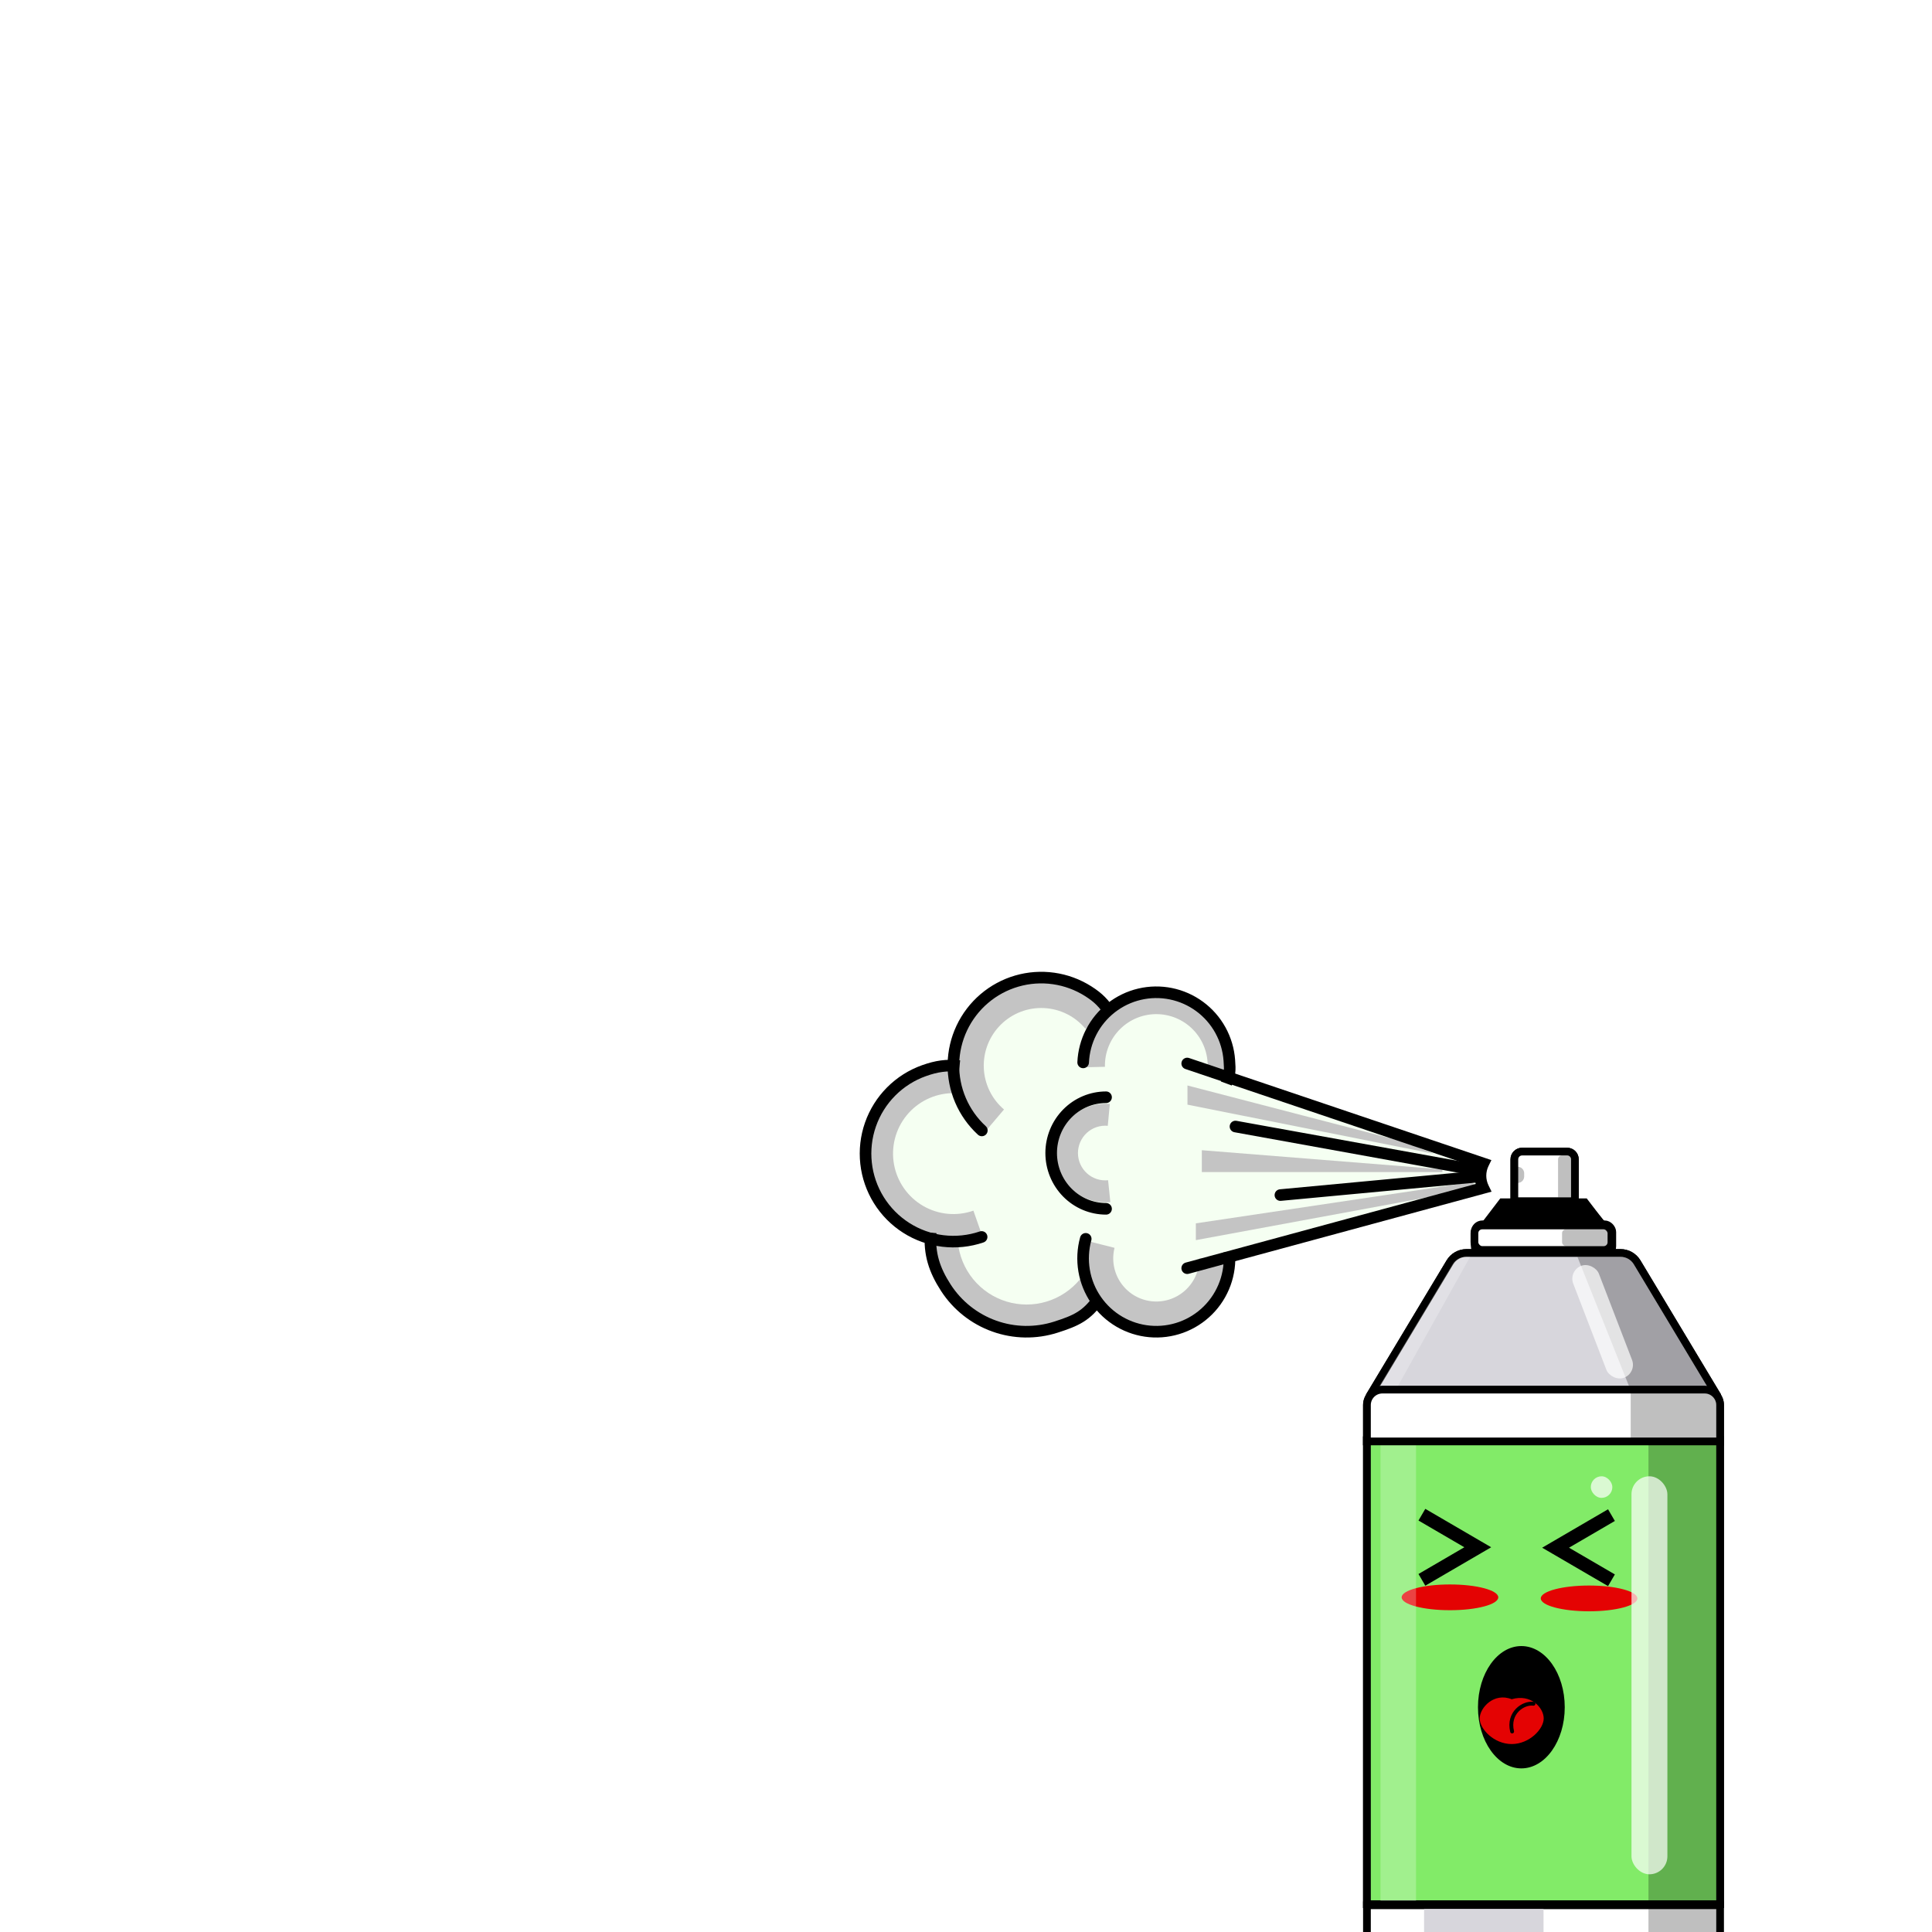 <svg width="1000" height="1000" viewBox="0 0 1000 1000" fill="none" xmlns="http://www.w3.org/2000/svg">
<g clip-path="url(#clip0_315_3589)">
<rect x="707.527" y="745.489" width="182.784" height="240.115" fill="#FF7DEA" stroke="black" stroke-width="4"/>
<rect x="853.242" y="747.877" width="35.093" height="236.018" fill="black" fill-opacity="0.25"/>
<rect x="714.541" y="747.877" width="18.382" height="236.018" fill="white" fill-opacity="0.25"/>
<path d="M883.756 719.832H887.291L885.471 716.802L847.368 653.383C845.56 650.374 842.306 648.533 838.796 648.533H759.042C755.532 648.533 752.278 650.374 750.47 653.383L712.368 716.802L710.547 719.832H714.082H883.756Z" fill="#9F50FF" stroke="black" stroke-width="4"/>
<path d="M816.477 650.533H838.795C841.604 650.533 844.206 652.006 845.653 654.413L883.755 717.832H843.322L816.477 650.533Z" fill="black" fill-opacity="0.25"/>
<path d="M760.932 650.533H758.666C755.858 650.533 753.255 652.006 751.809 654.413L713.706 717.832H723.315L760.932 650.533Z" fill="white" fill-opacity="0.25"/>
<path d="M778.521 622.299H777.531L776.931 623.085L771.707 629.929L769.254 633.143H773.297H824.541H828.583L826.131 629.929L820.907 623.085L820.306 622.299H819.317H778.521Z" fill="white" stroke="black" stroke-width="4"/>
<path d="M709.527 986.167H707.527V988.167V1003.84C707.527 1008.26 711.109 1011.84 715.527 1011.84H882.312C886.73 1011.84 890.312 1008.26 890.312 1003.84V988.167V986.167H888.312H709.527Z" fill="white" stroke="black" stroke-width="4"/>
<path d="M888.312 746.067H890.312V744.067V727.254C890.312 722.836 886.73 719.254 882.312 719.254H715.527C711.109 719.254 707.527 722.836 707.527 727.254V744.067V746.067H709.527H888.312Z" fill="white" stroke="black" stroke-width="4"/>
<rect x="763.326" y="633.705" width="71.186" height="15.406" rx="4" fill="white" stroke="black" stroke-width="4"/>
<path d="M813.154 621.736H815.154V619.736V600.063C815.154 597.854 813.363 596.063 811.154 596.063H787.824C785.615 596.063 783.824 597.854 783.824 600.063V619.736V621.736H785.824H813.154Z" fill="white" stroke="black" stroke-width="4"/>
<rect x="707.527" y="745.489" width="182.784" height="240.115" fill="#82EB68" stroke="black" stroke-width="4"/>
<g filter="url(#filter0_d_315_3589)">
<ellipse cx="787.454" cy="879.656" rx="22.454" ry="31.656" fill="black"/>
<g filter="url(#filter1_i_315_3589)">
<path d="M804.019 893.464C804.019 898.953 796.603 906.715 787.455 906.715C778.307 906.715 770.891 898.953 770.891 893.464C770.891 887.975 778.252 879.844 787.455 883.525C797.393 880.58 804.019 887.975 804.019 893.464Z" fill="#E40303"/>
</g>
</g>
<path d="M793.712 881.864C788.559 881.128 780.314 886.502 782.67 896.22" stroke="black" stroke-width="2" stroke-linecap="round"/>
<path d="M834.086 784.223L805.17 801.084L834.086 817.944" stroke="black" stroke-width="7"/>
<ellipse cx="822.5" cy="827.335" rx="25" ry="6.667" fill="#E40303"/>
<path d="M735.968 784L764.885 800.861L735.968 817.722" stroke="black" stroke-width="7"/>
<ellipse cx="750.5" cy="826.777" rx="25" ry="6.667" fill="#E40303"/>
<rect x="853.242" y="745.365" width="35.093" height="238.529" fill="black" fill-opacity="0.25"/>
<rect x="714.541" y="747.877" width="18.382" height="236.018" fill="white" fill-opacity="0.25"/>
<rect x="844.453" y="764.125" width="18.584" height="206.003" rx="9.292" fill="white" fill-opacity="0.7"/>
<rect x="823.393" y="764.125" width="11.15" height="11.169" rx="5.575" fill="white" fill-opacity="0.7"/>
<rect width="61.831" height="21.761" transform="matrix(1 0 0 -1 737.102 1009.84)" fill="#D7D6DC"/>
<path d="M883.756 719.832H887.291L885.471 716.802L847.368 653.383C845.56 650.374 842.306 648.533 838.796 648.533H759.042C755.532 648.533 752.278 650.374 750.47 653.383L712.368 716.802L710.547 719.832H714.082H883.756Z" fill="#D7D6DC" stroke="black" stroke-width="4"/>
<path d="M816.477 650.533H838.795C841.604 650.533 844.206 652.006 845.653 654.413L883.755 717.832H843.322L816.477 650.533Z" fill="black" fill-opacity="0.25"/>
<path d="M760.932 650.533H758.666C755.858 650.533 753.255 652.006 751.809 654.413L713.706 717.832H723.315L760.932 650.533Z" fill="white" fill-opacity="0.25"/>
<mask id="path-28-outside-1_315_3589" maskUnits="userSpaceOnUse" x="764.836" y="621.135" width="69" height="15" fill="black">
<rect fill="white" x="764.836" y="621.135" width="69" height="15"/>
<path d="M779.014 625.135H819.453L824.632 631.34H773.836L779.014 625.135Z"/>
</mask>
<path d="M779.014 625.135H819.453L824.632 631.34H773.836L779.014 625.135Z" fill="white"/>
<path d="M779.014 625.135V621.135H777.142L775.943 622.572L779.014 625.135ZM819.453 625.135L822.525 622.572C821.765 621.661 820.64 621.135 819.453 621.135V625.135ZM824.632 631.34V635.34H833.179L827.703 628.777L824.632 631.34ZM773.836 631.34L770.765 628.777L765.288 635.34H773.836V631.34ZM779.014 629.135H819.453V621.135H779.014V629.135ZM816.382 627.698L821.56 633.903L827.703 628.777L822.525 622.572L816.382 627.698ZM824.632 627.34H773.836V635.34H824.632V627.34ZM776.907 633.903L782.085 627.698L775.943 622.572L770.765 628.777L776.907 633.903Z" fill="black" mask="url(#path-28-outside-1_315_3589)"/>
<path d="M809.145 625.135H819.453L824.631 631.34H809.145V625.135Z" fill="black" fill-opacity="0.25"/>
<path d="M853.242 988.079H888.335V1003.84C888.335 1007.15 885.649 1009.84 882.335 1009.84H853.242V988.079Z" fill="black" fill-opacity="0.25"/>
<path d="M888.312 746.067H890.312V744.067V727.254C890.312 722.836 886.73 719.254 882.312 719.254H715.527C711.109 719.254 707.527 722.836 707.527 727.254V744.067V746.067H709.527H888.312Z" fill="white" stroke="black" stroke-width="4"/>
<path d="M844.051 721.094H882.335C885.649 721.094 888.335 723.78 888.335 727.094V745.365H844.051V721.094Z" fill="black" fill-opacity="0.25"/>
<rect x="763.164" y="634.303" width="70.901" height="12.687" rx="4" fill="white" stroke="black" stroke-width="4"/>
<rect x="808.525" y="636.303" width="23.539" height="8.687" rx="2" fill="black" fill-opacity="0.25"/>
<path d="M813.154 621.736H815.154V619.736V600.063C815.154 597.854 813.363 596.063 811.154 596.063H787.824C785.615 596.063 783.824 597.854 783.824 600.063V619.736V621.736H785.824H813.154Z" fill="white" stroke="black" stroke-width="4"/>
<path d="M806.451 600.063C806.451 598.959 807.347 598.063 808.451 598.063H811.136C812.24 598.063 813.136 598.959 813.136 600.063V619.824H806.451V600.063Z" fill="black" fill-opacity="0.25"/>
<path d="M782.221 607.264C782.221 605.418 783.717 603.922 785.563 603.922V603.922C787.409 603.922 788.905 605.418 788.905 607.264V608.949C788.905 610.795 787.409 612.291 785.563 612.291V612.291C783.717 612.291 782.221 610.795 782.221 608.949V607.264Z" fill="black" fill-opacity="0.25"/>
<path fill-rule="evenodd" clip-rule="evenodd" d="M598.502 689.29C585.832 689.29 574.614 683.062 567.734 673.496C558.645 683.216 545.717 689.29 531.373 689.29C504.428 689.29 482.481 667.858 481.594 641.084C462.241 635.851 448 618.143 448 597.103C448 571.946 468.36 551.552 493.475 551.552V551.551C493.475 526.394 513.835 506 538.95 506C553.072 506 565.691 512.448 574.032 522.565C580.634 516.967 589.174 513.592 598.502 513.592C619.431 513.592 636.398 530.587 636.398 551.551C636.398 553.764 636.209 555.932 635.846 558.041L765.245 602.219V614.857L636.386 652.316C635.864 672.825 619.102 689.29 598.502 689.29Z" fill="#F5FFF2"/>
<path d="M618.971 633.201L761.748 611.873L765.246 614.857L618.971 641.888V633.201Z" fill="#C4C4C4"/>
<path d="M614.635 571.773L742.243 597.213L726.757 591.008L614.635 561.845V571.773Z" fill="#C4C4C4"/>
<path d="M622.068 606.665H746.579V605.278L622.068 595.351V606.665Z" fill="#C4C4C4"/>
<path d="M636.229 555.128C636.716 549.978 636.147 544.782 634.556 539.861C632.966 534.939 630.387 530.395 626.98 526.507C623.573 522.62 619.408 519.471 614.742 517.254C610.075 515.037 605.006 513.799 599.845 513.616C594.683 513.432 589.539 514.308 584.728 516.188C579.916 518.068 575.539 520.914 571.866 524.55C568.192 528.186 565.299 532.536 563.365 537.332C561.43 542.129 560.495 547.271 560.616 552.443L571.911 552.177C571.826 548.547 572.482 544.938 573.84 541.571C575.198 538.205 577.228 535.152 579.807 532.6C582.385 530.048 585.457 528.051 588.834 526.731C592.211 525.411 595.822 524.797 599.444 524.925C603.067 525.054 606.625 525.923 609.9 527.479C613.175 529.035 616.098 531.245 618.49 533.974C620.881 536.702 622.691 539.892 623.807 543.346C624.924 546.8 625.323 550.447 624.982 554.062L636.229 555.128Z" fill="#C4C4C4"/>
<path d="M636.398 651.331C636.398 656.71 635.257 662.028 633.049 666.932C630.842 671.837 627.619 676.215 623.595 679.777C619.57 683.339 614.836 686.003 609.705 687.594C604.575 689.184 599.165 689.664 593.836 689.001C588.506 688.339 583.378 686.549 578.791 683.751C574.204 680.953 570.263 677.211 567.23 672.771C564.196 668.332 562.139 663.298 561.195 658.002C560.251 652.706 560.442 647.27 561.755 642.054L576.883 645.873C576.11 648.942 575.998 652.14 576.554 655.256C577.109 658.371 578.319 661.333 580.104 663.945C581.888 666.556 584.207 668.758 586.905 670.404C589.604 672.051 592.621 673.103 595.757 673.493C598.892 673.883 602.075 673.601 605.093 672.665C608.111 671.729 610.897 670.162 613.264 668.066C615.632 665.97 617.528 663.395 618.827 660.509C620.125 657.624 620.797 654.496 620.797 651.331H636.398Z" fill="#C4C4C4"/>
<path d="M573.933 522.447C569.905 517.59 564.914 513.625 559.275 510.803C553.636 507.981 547.473 506.364 541.178 506.055C534.882 505.745 528.591 506.751 522.703 509.006C516.816 511.262 511.461 514.719 506.979 519.158C502.496 523.597 498.984 528.921 496.665 534.792C494.345 540.663 493.27 546.953 493.507 553.262C493.743 559.571 495.287 565.763 498.039 571.443C500.792 577.123 504.693 582.168 509.496 586.257L519.671 574.267C516.528 571.591 513.975 568.289 512.173 564.571C510.371 560.853 509.361 556.801 509.206 552.671C509.051 548.541 509.755 544.425 511.273 540.582C512.791 536.739 515.09 533.254 518.024 530.349C520.958 527.444 524.463 525.181 528.316 523.704C532.17 522.228 536.287 521.57 540.408 521.773C544.529 521.975 548.563 523.033 552.253 524.88C555.944 526.727 559.211 529.323 561.847 532.502L573.933 522.447Z" fill="#C4C4C4"/>
<path d="M508.549 640.08C502.352 642.26 495.757 643.071 489.218 642.455C482.679 641.839 476.351 639.811 470.669 636.512C464.986 633.212 460.085 628.719 456.302 623.341C452.519 617.964 449.943 611.829 448.753 605.359C447.563 598.889 447.786 592.238 449.406 585.862C451.027 579.487 454.008 573.539 458.142 568.427C462.277 563.315 467.468 559.162 473.358 556.251C479.249 553.341 485.698 551.743 492.264 551.568L492.643 565.821C488.133 565.941 483.702 567.039 479.655 569.038C475.608 571.037 472.042 573.891 469.202 577.403C466.361 580.914 464.314 585.001 463.2 589.381C462.087 593.76 461.934 598.33 462.751 602.775C463.569 607.22 465.338 611.434 467.937 615.129C470.536 618.823 473.904 621.91 477.807 624.177C481.711 626.444 486.058 627.836 490.551 628.26C495.043 628.683 499.574 628.126 503.831 626.628L508.549 640.08Z" fill="#C4C4C4"/>
<path d="M569.794 671.148C563.525 678.76 555.144 684.338 545.71 687.179C536.276 690.019 526.213 689.993 516.794 687.105C507.375 684.217 499.022 678.596 492.792 670.952C486.562 663.309 482.735 653.987 481.794 644.164L495.772 642.821C496.447 649.874 499.195 656.568 503.669 662.057C508.142 667.546 514.14 671.582 520.904 673.656C527.668 675.73 534.894 675.748 541.668 673.709C548.442 671.669 554.461 667.663 558.962 662.198L569.794 671.148Z" fill="#C4C4C4"/>
<path d="M574.716 622.198C571.178 622.567 567.602 622.189 564.218 621.09C560.834 619.991 557.717 618.195 555.068 615.816C552.419 613.438 550.297 610.53 548.837 607.28C547.378 604.031 546.614 600.511 546.594 596.948C546.575 593.384 547.3 589.856 548.724 586.591C550.148 583.325 552.239 580.395 554.861 577.987C557.484 575.58 560.581 573.749 563.953 572.613C567.325 571.477 570.897 571.061 574.439 571.391L573.387 582.717C571.423 582.534 569.443 582.765 567.573 583.395C565.704 584.024 563.987 585.039 562.533 586.374C561.079 587.709 559.92 589.333 559.131 591.144C558.341 592.954 557.939 594.91 557.95 596.885C557.961 598.861 558.384 600.812 559.193 602.614C560.002 604.416 561.179 606.027 562.648 607.346C564.116 608.665 565.844 609.661 567.72 610.27C569.596 610.879 571.579 611.088 573.541 610.884L574.716 622.198Z" fill="#C4C4C4"/>
<path d="M615.456 547.624C613.886 547.094 612.184 547.937 611.654 549.507C611.124 551.077 611.967 552.779 613.536 553.309L615.456 547.624ZM767.752 602.219L770.448 603.535L771.946 600.468L768.712 599.376L767.752 602.219ZM767.752 614.857L768.538 617.752L772.036 616.804L770.45 613.545L767.752 614.857ZM613.711 653.516C612.112 653.95 611.167 655.598 611.601 657.197C612.034 658.796 613.682 659.741 615.281 659.307L613.711 653.516ZM613.536 553.309L766.793 605.061L768.712 599.376L615.456 547.624L613.536 553.309ZM766.967 611.961L613.711 653.516L615.281 659.307L768.538 617.752L766.967 611.961ZM765.057 600.902C762.705 605.717 762.715 611.36 765.055 616.169L770.45 613.545C768.914 610.386 768.911 606.682 770.448 603.535L765.057 600.902Z" fill="black"/>
<path d="M636.298 548.781L639.29 548.563L636.298 548.781ZM631.665 533.18L629.039 534.63V534.63L631.665 533.18ZM620.935 520.956L619.157 523.373L620.935 520.956ZM606.08 514.358L605.479 517.298L606.08 514.358ZM589.832 514.599L589.144 511.679L589.144 511.679L589.832 514.599ZM575.178 521.634L573.33 519.271L575.178 521.634ZM564.813 534.17L562.145 532.798H562.145L564.813 534.17ZM557.645 549.771C557.574 551.427 558.857 552.827 560.512 552.899C562.168 552.971 563.568 551.687 563.64 550.032L557.645 549.771ZM637.555 561.872C638.539 559.245 639.133 557.329 639.374 555.276C639.61 553.266 639.487 551.261 639.29 548.563L633.306 549C633.509 551.777 633.574 553.222 633.415 554.577C633.261 555.889 632.878 557.255 631.936 559.767L637.555 561.872ZM639.29 548.563C638.859 542.656 637.154 536.913 634.292 531.73L629.039 534.63C631.482 539.054 632.938 543.957 633.306 549L639.29 548.563ZM634.292 531.73C631.43 526.547 627.48 522.046 622.713 518.54L619.157 523.373C623.225 526.365 626.596 530.206 629.039 534.63L634.292 531.73ZM622.713 518.54C617.946 515.033 612.476 512.604 606.681 511.419L605.479 517.298C610.423 518.308 615.09 520.381 619.157 523.373L622.713 518.54ZM606.681 511.419C600.885 510.234 594.902 510.323 589.144 511.679L590.519 517.519C595.431 516.363 600.535 516.287 605.479 517.298L606.681 511.419ZM589.144 511.679C583.386 513.034 577.991 515.625 573.33 519.271L577.027 523.997C581.004 520.885 585.607 518.675 590.519 517.519L589.144 511.679ZM573.33 519.271C568.669 522.917 564.853 527.532 562.145 532.798L567.481 535.542C569.792 531.047 573.049 527.108 577.027 523.997L573.33 519.271ZM562.145 532.798C559.438 538.063 557.902 543.854 557.645 549.771L563.64 550.032C563.859 544.98 565.17 540.036 567.481 535.542L562.145 532.798Z" fill="black"/>
<path d="M634.104 664.337L631.285 663.311L631.285 663.311L634.104 664.337ZM611.368 687.036L610.348 684.215L611.368 687.036ZM595.059 689.134L595.332 686.147L595.059 689.134ZM579.399 684.115L580.913 681.526H580.913L579.399 684.115ZM567.335 672.925L569.803 671.221L567.335 672.925ZM561.138 657.67L564.096 657.17L561.138 657.67ZM564.866 642.019C565.307 640.422 564.369 638.77 562.772 638.33C561.175 637.889 559.523 638.827 559.082 640.424L564.866 642.019ZM633.264 648.271C633.711 653.369 633.036 658.503 631.285 663.311L636.923 665.364C638.974 659.732 639.765 653.718 639.241 647.746L633.264 648.271ZM631.285 663.311C629.535 668.119 626.752 672.482 623.134 676.094L627.374 680.34C631.613 676.108 634.873 670.995 636.923 665.364L631.285 663.311ZM623.134 676.094C619.516 679.706 615.151 682.478 610.348 684.215L612.388 689.858C618.018 687.822 623.134 684.573 627.374 680.34L623.134 676.094ZM610.348 684.215C605.544 685.952 600.418 686.611 595.332 686.147L594.786 692.122C600.748 692.666 606.757 691.894 612.388 689.858L610.348 684.215ZM595.332 686.147C590.246 685.682 585.324 684.104 580.913 681.526L577.885 686.705C583.055 689.728 588.824 691.577 594.786 692.122L595.332 686.147ZM580.913 681.526C576.502 678.947 572.709 675.429 569.803 671.221L564.866 674.63C568.271 679.561 572.715 683.683 577.885 686.705L580.913 681.526ZM569.803 671.221C566.897 667.012 564.949 662.216 564.096 657.17L558.18 658.17C559.179 664.081 561.461 669.699 564.866 674.63L569.803 671.221ZM564.096 657.17C563.242 652.124 563.506 646.952 564.866 642.019L559.082 640.424C557.488 646.202 557.18 652.26 558.18 658.17L564.096 657.17Z" fill="black"/>
<path d="M563.235 513.039L561.631 515.574L563.235 513.039ZM545.303 506.447L545.722 503.476L545.303 506.447ZM526.25 507.813L525.41 504.932L526.25 507.813ZM509.437 516.896L507.489 514.615L509.437 516.896ZM497.832 532.093L495.119 530.814H495.119L497.832 532.093ZM493.482 550.724L496.482 550.779L493.482 550.724ZM497.154 569.501L499.912 568.321V568.321L497.154 569.501ZM506.17 587.319C507.39 588.441 509.288 588.361 510.409 587.141C511.53 585.922 511.451 584.024 510.231 582.902L506.17 587.319ZM577.506 523.178C573.761 517.505 570.699 514.211 564.839 510.504L561.631 515.574C566.659 518.755 569.141 521.397 572.499 526.484L577.506 523.178ZM564.839 510.504C559.035 506.832 552.52 504.437 545.722 503.476L544.883 509.417C550.837 510.259 556.546 512.357 561.631 515.574L564.839 510.504ZM545.722 503.476C538.925 502.516 532.002 503.012 525.41 504.932L527.089 510.693C532.863 509.01 538.928 508.576 544.883 509.417L545.722 503.476ZM525.41 504.932C518.819 506.853 512.71 510.153 507.489 514.615L511.386 519.177C515.962 515.267 521.314 512.375 527.089 510.693L525.41 504.932ZM507.489 514.615C502.267 519.077 498.051 524.598 495.119 530.814L500.546 533.373C503.115 527.925 506.81 523.086 511.386 519.177L507.489 514.615ZM495.119 530.814C492.187 537.029 490.607 543.797 490.483 550.67L496.482 550.779C496.591 544.754 497.976 538.821 500.546 533.373L495.119 530.814ZM490.483 550.67C490.358 557.543 491.692 564.364 494.396 570.682L499.912 568.321C497.542 562.783 496.372 556.803 496.482 550.779L490.483 550.67ZM494.396 570.682C497.1 577 501.113 582.671 506.17 587.319L510.231 582.902C505.8 578.829 502.282 573.859 499.912 568.321L494.396 570.682Z" fill="black"/>
<path d="M478.304 554.162L477.302 551.334V551.334L478.304 554.162ZM461.265 564.948L459.139 562.832L461.265 564.948ZM450.554 582.051L453.386 583.041L450.554 582.051ZM448.276 602.112L445.294 602.441L448.276 602.112ZM454.877 621.188L452.329 622.773L454.877 621.188ZM469.061 635.533L467.448 638.063H467.448L469.061 635.533ZM488.041 642.328L487.682 645.307H487.682L488.041 642.328ZM509.054 643.079C510.623 642.546 511.462 640.842 510.929 639.273C510.396 637.705 508.692 636.865 507.123 637.398L509.054 643.079ZM496.972 548.828C489.696 548.047 484.073 548.934 477.302 551.334L479.306 556.989C485.362 554.842 490.079 554.123 496.332 554.794L496.972 548.828ZM477.302 551.334C470.464 553.758 464.258 557.687 459.139 562.832L463.392 567.064C467.878 562.555 473.316 559.113 479.306 556.989L477.302 551.334ZM459.139 562.832C454.019 567.977 450.118 574.207 447.722 581.061L453.386 583.041C455.487 577.032 458.906 571.573 463.392 567.064L459.139 562.832ZM447.722 581.061C445.327 587.916 444.497 595.222 445.294 602.441L451.258 601.782C450.559 595.454 451.286 589.05 453.386 583.041L447.722 581.061ZM445.294 602.441C446.091 609.66 448.495 616.608 452.329 622.773L457.424 619.604C454.064 614.201 451.956 608.11 451.258 601.782L445.294 602.441ZM452.329 622.773C456.163 628.938 461.33 634.163 467.448 638.063L470.673 633.003C465.312 629.586 460.785 625.007 457.424 619.604L452.329 622.773ZM467.448 638.063C473.566 641.963 480.481 644.438 487.682 645.307L488.4 639.35C482.092 638.589 476.034 636.421 470.673 633.003L467.448 638.063ZM487.682 645.307C494.883 646.175 502.186 645.414 509.054 643.079L507.123 637.398C501.106 639.444 494.708 640.11 488.4 639.35L487.682 645.307Z" fill="black"/>
<path d="M481.717 638.033C480.867 648.951 483.627 657.334 489.571 666.525C495.515 675.716 504.313 682.693 514.607 686.379C524.902 690.065 536.121 690.256 546.535 686.923C556.948 683.589 562.485 681.116 568.738 672.133" stroke="black" stroke-width="6"/>
<path d="M572.497 625.683C564.962 625.683 557.736 622.641 552.409 617.226C547.081 611.81 544.088 604.466 544.088 596.808C544.088 589.15 547.081 581.806 552.409 576.391C557.736 570.976 564.962 567.934 572.497 567.934" stroke="black" stroke-width="6" stroke-linecap="round"/>
<line x1="3" y1="-3" x2="128.613" y2="-3" transform="matrix(0.984 0.178 -0.177 0.984 635.998 585.51)" stroke="black" stroke-width="6" stroke-linecap="round"/>
<path d="M662.735 618.568L765.508 608.944" stroke="black" stroke-width="6" stroke-linecap="round"/>
<rect width="14.232" height="62.036" rx="7.116" transform="matrix(0.933 -0.361 0.359 0.933 811.748 657.772)" fill="white" fill-opacity="0.7"/>
</g>
<defs>
<filter id="filter0_d_315_3589" x="761" y="848" width="52.908" height="71.312" filterUnits="userSpaceOnUse" color-interpolation-filters="sRGB">
<feFlood flood-opacity="0" result="BackgroundImageFix"/>
<feColorMatrix in="SourceAlpha" type="matrix" values="0 0 0 0 0 0 0 0 0 0 0 0 0 0 0 0 0 0 127 0" result="hardAlpha"/>
<feOffset dy="4"/>
<feGaussianBlur stdDeviation="2"/>
<feComposite in2="hardAlpha" operator="out"/>
<feColorMatrix type="matrix" values="0 0 0 0 0 0 0 0 0 0 0 0 0 0 0 0 0 0 0.25 0"/>
<feBlend mode="normal" in2="BackgroundImageFix" result="effect1_dropShadow_315_3589"/>
<feBlend mode="normal" in="SourceGraphic" in2="effect1_dropShadow_315_3589" result="shape"/>
</filter>
<filter id="filter1_i_315_3589" x="770.891" y="882.601" width="33.129" height="24.114" filterUnits="userSpaceOnUse" color-interpolation-filters="sRGB">
<feFlood flood-opacity="0" result="BackgroundImageFix"/>
<feBlend mode="normal" in="SourceGraphic" in2="BackgroundImageFix" result="shape"/>
<feColorMatrix in="SourceAlpha" type="matrix" values="0 0 0 0 0 0 0 0 0 0 0 0 0 0 0 0 0 0 127 0" result="hardAlpha"/>
<feOffset dx="-5" dy="-8"/>
<feComposite in2="hardAlpha" operator="arithmetic" k2="-1" k3="1"/>
<feColorMatrix type="matrix" values="0 0 0 0 0 0 0 0 0 0 0 0 0 0 0 0 0 0 0.25 0"/>
<feBlend mode="normal" in2="shape" result="effect1_innerShadow_315_3589"/>
</filter>
<clipPath id="clip0_315_3589">
<rect width="1000" height="1000" fill="white"/>
</clipPath>
</defs>
</svg>
